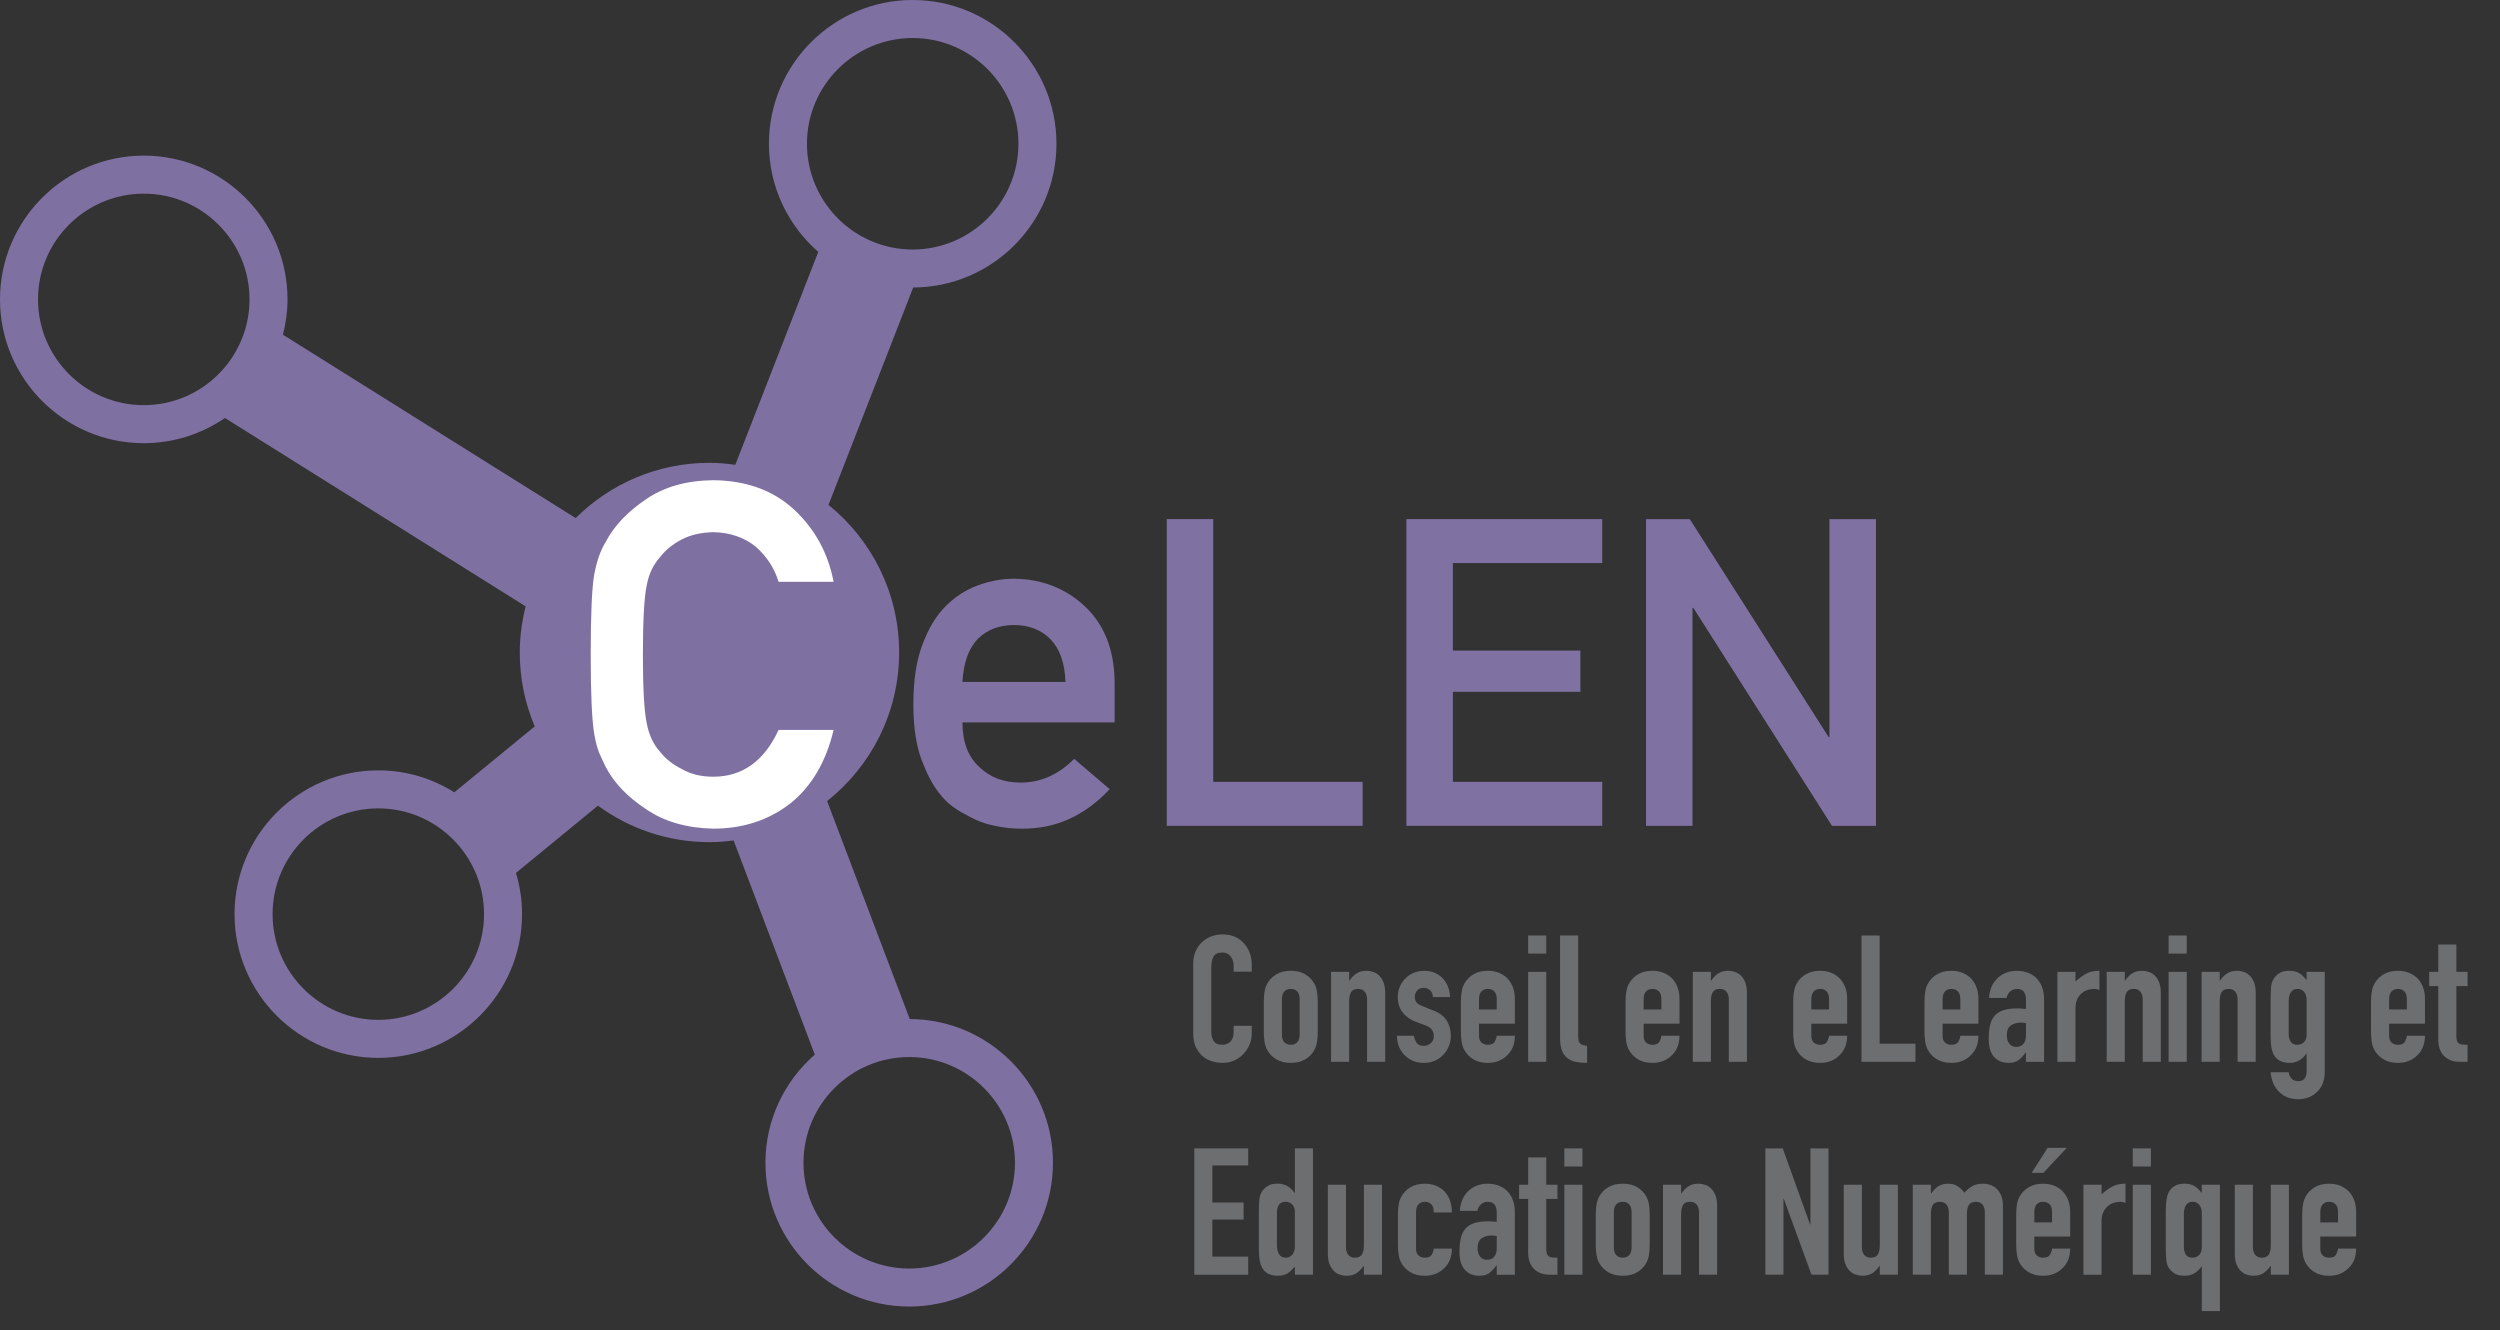 <?xml version="1.0" encoding="utf-8"?>
<!-- Generator: Adobe Illustrator 16.0.0, SVG Export Plug-In . SVG Version: 6.00 Build 0)  -->
<!DOCTYPE svg PUBLIC "-//W3C//DTD SVG 1.1//EN" "http://www.w3.org/Graphics/SVG/1.1/DTD/svg11.dtd">
<svg version="1.1" id="Layer_1" xmlns="http://www.w3.org/2000/svg" xmlns:xlink="http://www.w3.org/1999/xlink" x="0px" y="0px"
	viewBox="0 0 197.278 104.957" enable-background="new 0 0 197.278 104.957"
	xml:space="preserve">
	<rect x="0" y="0" width="197.278" height="104.957" fill="#333333" stroke="none"/>
	<path fill="#7F70A2" d="M71.79,80.414l-6.521-17.201c3.458-2.741,5.682-6.971,5.682-11.726c0-4.707-2.177-8.9-5.574-11.644
	l6.685-17.156c6.236-0.022,11.304-5.101,11.304-11.343C83.366,5.089,78.277,0,72.022,0c-6.255,0-11.344,5.089-11.344,11.345
	c0,3.403,1.513,6.452,3.893,8.533l-6.546,16.8c-0.669-0.092-1.347-0.155-2.041-0.155c-4.121,0-7.851,1.666-10.558,4.359
	l-23.098-14.47c0.227-0.893,0.36-1.822,0.36-2.785c0-6.256-5.089-11.346-11.345-11.346S0,17.371,0,23.627
	c0,6.255,5.089,11.345,11.345,11.345c2.375,0,4.58-0.737,6.404-1.989L41.48,47.85c-0.292,1.166-0.464,2.38-0.464,3.637
	c0,2.069,0.42,4.042,1.18,5.835l-6.345,5.201c-1.743-1.092-3.795-1.733-5.999-1.733c-6.255,0-11.344,5.089-11.344,11.345
	c0,6.254,5.089,11.343,11.344,11.343s11.344-5.089,11.344-11.343c0-1.131-0.171-2.223-0.481-3.254l6.469-5.305
	c2.472,1.803,5.506,2.879,8.799,2.879c0.647,0,1.281-0.055,1.907-0.135l6.407,16.901c-2.381,2.081-3.895,5.13-3.895,8.533
	c0,6.257,5.089,11.347,11.345,11.347c6.255,0,11.344-5.09,11.344-11.347C83.093,85.514,78.026,80.437,71.79,80.414z M11.345,31.972
	C6.744,31.972,3,28.228,3,23.627c0-4.602,3.744-8.346,8.345-8.346s8.345,3.744,8.345,8.346
	C19.689,28.228,15.946,31.972,11.345,31.972z M29.853,80.478c-4.601,0-8.344-3.743-8.344-8.343c0-4.602,3.743-8.345,8.344-8.345
	s8.344,3.743,8.344,8.345C38.197,76.734,34.454,80.478,29.853,80.478z M63.678,11.345C63.678,6.744,67.421,3,72.022,3
	c4.601,0,8.344,3.744,8.344,8.345s-3.743,8.345-8.344,8.345C67.421,19.689,63.678,15.946,63.678,11.345z M71.749,100.102
	c-4.602,0-8.345-3.744-8.345-8.347c0-4.601,3.744-8.343,8.345-8.343c4.601,0,8.344,3.742,8.344,8.343
	C80.093,96.357,76.35,100.102,71.749,100.102z"/>
	<g>
		<path fill="#FFFFFF" d="M65.78,57.598c-0.594,2.512-1.726,4.441-3.396,5.789c-1.72,1.336-3.754,2.004-6.104,2.004
		c-2.128-0.049-3.903-0.568-5.325-1.559c-1.447-0.951-2.499-2.053-3.154-3.303c-0.198-0.408-0.377-0.797-0.538-1.168
		c-0.148-0.384-0.272-0.866-0.371-1.447c-0.186-1.089-0.278-3.18-0.278-6.272c0-3.142,0.093-5.245,0.278-6.309
		c0.198-1.063,0.501-1.923,0.909-2.579c0.655-1.249,1.707-2.362,3.154-3.34c1.422-0.989,3.197-1.497,5.325-1.521
		c2.61,0.025,4.737,0.798,6.383,2.319c1.645,1.534,2.684,3.433,3.117,5.696h-4.342c-0.334-1.088-0.94-2.016-1.818-2.783
		c-0.916-0.729-2.029-1.107-3.34-1.132c-0.965,0.025-1.794,0.217-2.486,0.575c-0.705,0.371-1.274,0.835-1.707,1.392
		c-0.532,0.582-0.885,1.33-1.058,2.245c-0.198,0.965-0.297,2.777-0.297,5.437c0,2.66,0.099,4.459,0.297,5.399
		c0.173,0.941,0.525,1.701,1.058,2.283c0.433,0.557,1.002,1.008,1.707,1.354c0.692,0.408,1.521,0.613,2.486,0.613
		c2.301,0,4.02-1.23,5.158-3.693H65.78z"/>
	</g>
	<g>
		<path fill="#7F71A2" d="M75.95,57.004c0,1.547,0.445,2.723,1.336,3.525c0.829,0.816,1.917,1.225,3.266,1.225
		c1.571,0,2.975-0.624,4.212-1.873l2.802,2.393c-1.967,2.104-4.28,3.143-6.939,3.117c-1.015,0-2.004-0.148-2.969-0.445
		c-0.482-0.16-0.953-0.377-1.41-0.648c-0.482-0.235-0.934-0.525-1.354-0.873c-0.816-0.717-1.479-1.719-1.985-3.006
		c-0.557-1.236-0.835-2.844-0.835-4.824c0-1.904,0.241-3.488,0.724-4.75c0.482-1.286,1.101-2.301,1.855-3.043
		c0.767-0.754,1.626-1.299,2.579-1.633c0.94-0.334,1.868-0.501,2.783-0.501c2.202,0.025,4.063,0.749,5.585,2.171
		c1.546,1.447,2.332,3.439,2.356,5.974v3.191H75.95z M84.077,53.812c-0.05-1.496-0.452-2.628-1.206-3.395
		c-0.742-0.729-1.695-1.095-2.857-1.095c-1.163,0-2.115,0.365-2.857,1.095c-0.73,0.767-1.132,1.899-1.206,3.395H84.077z"/>
		<path fill="#7F71A2" d="M92.07,40.963h3.669v20.736h11.787v3.469H92.07V40.963z"/>
		<path fill="#7F71A2" d="M110.979,40.963h15.456v3.47h-11.787v6.906h10.061v3.254h-10.061v7.105h11.787v3.469h-15.456V40.963z"/>
		<path fill="#7F71A2" d="M129.889,40.963h3.453l10.957,17.199h0.066V40.963h3.669v24.205h-3.47l-10.94-17.199h-0.066v17.199h-3.669
		V40.963z"/>
	</g>
	<g>
		<path fill="#6D6E70" d="M98.777,80.947v0.615c0,0.309-0.059,0.6-0.175,0.875c-0.117,0.275-0.278,0.521-0.483,0.734
		c-0.205,0.215-0.446,0.386-0.721,0.512c-0.275,0.126-0.572,0.189-0.889,0.189c-0.271,0-0.546-0.038-0.826-0.112
		c-0.28-0.075-0.532-0.206-0.756-0.392c-0.224-0.188-0.408-0.428-0.553-0.722c-0.145-0.294-0.217-0.669-0.217-1.127v-5.487
		c0-0.327,0.056-0.631,0.168-0.91c0.112-0.28,0.271-0.523,0.476-0.729c0.205-0.205,0.45-0.366,0.735-0.482
		c0.285-0.117,0.6-0.176,0.945-0.176c0.672,0,1.218,0.22,1.638,0.658c0.206,0.215,0.366,0.469,0.483,0.764
		c0.116,0.293,0.175,0.613,0.175,0.959v0.56h-1.428v-0.476c0-0.281-0.079-0.523-0.238-0.729s-0.374-0.309-0.644-0.309
		c-0.355,0-0.59,0.11-0.707,0.33c-0.117,0.219-0.175,0.496-0.175,0.832v5.096c0,0.29,0.063,0.533,0.189,0.729
		c0.126,0.196,0.352,0.294,0.679,0.294c0.093,0,0.194-0.017,0.301-0.049c0.107-0.032,0.208-0.086,0.301-0.161
		c0.084-0.074,0.154-0.177,0.21-0.308c0.056-0.131,0.084-0.294,0.084-0.49v-0.489H98.777z"/>
		<path fill="#6D6E70" d="M99.729,79.07c0-0.289,0.019-0.555,0.056-0.798c0.037-0.243,0.107-0.457,0.21-0.644
		c0.168-0.309,0.408-0.556,0.721-0.742c0.312-0.187,0.693-0.28,1.141-0.28c0.448,0,0.828,0.094,1.141,0.28
		c0.312,0.187,0.554,0.434,0.722,0.742c0.102,0.187,0.172,0.4,0.209,0.644s0.057,0.509,0.057,0.798v2.338
		c0,0.289-0.02,0.556-0.057,0.799c-0.037,0.242-0.107,0.457-0.209,0.644c-0.168,0.308-0.409,0.556-0.722,0.742
		c-0.313,0.187-0.693,0.28-1.141,0.28c-0.448,0-0.828-0.094-1.141-0.28c-0.313-0.187-0.553-0.435-0.721-0.742
		c-0.103-0.187-0.173-0.401-0.21-0.644c-0.038-0.243-0.056-0.51-0.056-0.799V79.07z M101.157,81.633
		c0,0.271,0.063,0.474,0.189,0.609c0.126,0.135,0.296,0.202,0.511,0.202s0.385-0.067,0.511-0.202
		c0.126-0.136,0.189-0.339,0.189-0.609v-2.786c0-0.271-0.063-0.474-0.189-0.608c-0.126-0.136-0.296-0.203-0.511-0.203
		s-0.385,0.067-0.511,0.203c-0.126,0.135-0.189,0.338-0.189,0.608V81.633z"/>
		<path fill="#6D6E70" d="M105.035,83.789V76.69h1.429v0.687h0.027c0.149-0.225,0.329-0.408,0.539-0.553s0.479-0.218,0.805-0.218
		c0.178,0,0.355,0.03,0.532,0.091s0.336,0.161,0.476,0.301c0.141,0.141,0.252,0.32,0.336,0.539c0.084,0.22,0.127,0.488,0.127,0.806
		v5.446h-1.428v-4.914c0-0.262-0.062-0.467-0.183-0.616c-0.122-0.149-0.294-0.224-0.519-0.224c-0.271,0-0.457,0.084-0.56,0.252
		s-0.153,0.41-0.153,0.728v4.774H105.035z"/>
		<path fill="#6D6E70" d="M113.071,78.679c-0.01-0.243-0.086-0.425-0.231-0.546c-0.145-0.121-0.31-0.182-0.497-0.182
		c-0.224,0-0.396,0.072-0.518,0.217s-0.182,0.311-0.182,0.496c0,0.131,0.032,0.26,0.098,0.386c0.064,0.126,0.232,0.24,0.504,0.343
		l0.84,0.336c0.532,0.205,0.898,0.485,1.1,0.84c0.2,0.355,0.301,0.742,0.301,1.162c0,0.299-0.055,0.576-0.161,0.833
		c-0.107,0.257-0.255,0.483-0.44,0.679c-0.188,0.196-0.412,0.351-0.673,0.463c-0.261,0.111-0.546,0.168-0.854,0.168
		c-0.578,0-1.063-0.183-1.455-0.547c-0.196-0.177-0.355-0.398-0.477-0.664c-0.121-0.267-0.187-0.576-0.195-0.932h1.344
		c0.027,0.196,0.096,0.378,0.203,0.546s0.296,0.253,0.566,0.253c0.205,0,0.39-0.068,0.553-0.203
		c0.164-0.136,0.246-0.324,0.246-0.567c0-0.196-0.052-0.364-0.154-0.505c-0.104-0.139-0.289-0.261-0.561-0.363l-0.686-0.252
		c-0.448-0.168-0.801-0.418-1.057-0.749c-0.258-0.331-0.386-0.735-0.386-1.211c0-0.299,0.056-0.576,0.169-0.833
		c0.111-0.257,0.266-0.479,0.461-0.665c0.188-0.187,0.406-0.329,0.658-0.427s0.523-0.147,0.812-0.147s0.557,0.052,0.805,0.154
		c0.247,0.103,0.459,0.247,0.637,0.434s0.317,0.409,0.42,0.665c0.104,0.257,0.154,0.529,0.154,0.819H113.071z"/>
		<path fill="#6D6E70" d="M119.538,80.779h-2.827v0.965c0,0.225,0.063,0.397,0.188,0.519c0.127,0.121,0.297,0.182,0.512,0.182
		c0.27,0,0.449-0.079,0.539-0.237c0.088-0.159,0.142-0.318,0.16-0.477h1.428c0,0.625-0.191,1.129-0.573,1.512
		c-0.187,0.196-0.411,0.351-0.672,0.463c-0.262,0.111-0.556,0.168-0.882,0.168c-0.448,0-0.828-0.094-1.141-0.28
		c-0.313-0.187-0.554-0.435-0.722-0.742c-0.103-0.187-0.173-0.401-0.21-0.644c-0.037-0.243-0.057-0.51-0.057-0.799V79.07
		c0-0.289,0.02-0.555,0.057-0.798s0.107-0.457,0.21-0.644c0.168-0.309,0.408-0.556,0.722-0.742c0.312-0.187,0.692-0.28,1.141-0.28
		c0.326,0,0.623,0.056,0.889,0.168s0.492,0.267,0.68,0.462c0.373,0.42,0.559,0.947,0.559,1.582V80.779z M116.711,79.658h1.399
		v-0.812c0-0.271-0.062-0.474-0.188-0.608c-0.126-0.136-0.296-0.203-0.511-0.203s-0.385,0.067-0.512,0.203
		c-0.125,0.135-0.188,0.338-0.188,0.608V79.658z"/>
		<path fill="#6D6E70" d="M120.589,75.248V73.82h1.428v1.428H120.589z M120.589,83.789V76.69h1.428v7.099H120.589z"/>
		<path fill="#6D6E70" d="M123.108,73.82h1.429v7.967c0,0.271,0.049,0.455,0.147,0.553c0.098,0.098,0.281,0.16,0.553,0.189v1.344
		c-0.327,0-0.621-0.026-0.883-0.078c-0.261-0.051-0.484-0.15-0.672-0.301c-0.187-0.14-0.328-0.338-0.427-0.595
		c-0.098-0.257-0.147-0.595-0.147-1.015V73.82z"/>
		<path fill="#6D6E70" d="M132.53,80.779h-2.828v0.965c0,0.225,0.063,0.397,0.189,0.519s0.296,0.182,0.511,0.182
		c0.271,0,0.45-0.079,0.539-0.237c0.089-0.159,0.142-0.318,0.161-0.477h1.428c0,0.625-0.191,1.129-0.574,1.512
		c-0.187,0.196-0.41,0.351-0.672,0.463c-0.262,0.111-0.555,0.168-0.882,0.168c-0.448,0-0.828-0.094-1.141-0.28
		c-0.313-0.187-0.554-0.435-0.722-0.742c-0.103-0.187-0.172-0.401-0.209-0.644c-0.038-0.243-0.057-0.51-0.057-0.799V79.07
		c0-0.289,0.019-0.555,0.057-0.798c0.037-0.243,0.106-0.457,0.209-0.644c0.168-0.309,0.408-0.556,0.722-0.742
		c0.312-0.187,0.692-0.28,1.141-0.28c0.327,0,0.623,0.056,0.89,0.168c0.266,0.112,0.492,0.267,0.679,0.462
		c0.373,0.42,0.56,0.947,0.56,1.582V80.779z M129.702,79.658h1.4v-0.812c0-0.271-0.062-0.474-0.189-0.608
		c-0.125-0.136-0.296-0.203-0.511-0.203s-0.385,0.067-0.511,0.203c-0.126,0.135-0.189,0.338-0.189,0.608V79.658z"/>
		<path fill="#6D6E70" d="M133.58,83.789V76.69h1.429v0.687h0.027c0.149-0.225,0.329-0.408,0.539-0.553s0.479-0.218,0.805-0.218
		c0.178,0,0.355,0.03,0.532,0.091s0.336,0.161,0.476,0.301c0.141,0.141,0.252,0.32,0.336,0.539c0.084,0.22,0.127,0.488,0.127,0.806
		v5.446h-1.428v-4.914c0-0.262-0.062-0.467-0.183-0.616c-0.122-0.149-0.294-0.224-0.519-0.224c-0.271,0-0.457,0.084-0.56,0.252
		s-0.153,0.41-0.153,0.728v4.774H133.58z"/>
		<path fill="#6D6E70" d="M145.76,80.779h-2.827v0.965c0,0.225,0.062,0.397,0.188,0.519s0.296,0.182,0.511,0.182
		c0.271,0,0.45-0.079,0.539-0.237c0.089-0.159,0.143-0.318,0.161-0.477h1.428c0,0.625-0.191,1.129-0.573,1.512
		c-0.188,0.196-0.411,0.351-0.672,0.463c-0.262,0.111-0.557,0.168-0.883,0.168c-0.447,0-0.828-0.094-1.141-0.28
		s-0.553-0.435-0.721-0.742c-0.104-0.187-0.174-0.401-0.211-0.644c-0.037-0.243-0.056-0.51-0.056-0.799V79.07
		c0-0.289,0.019-0.555,0.056-0.798s0.107-0.457,0.211-0.644c0.168-0.309,0.408-0.556,0.721-0.742s0.693-0.28,1.141-0.28
		c0.326,0,0.623,0.056,0.889,0.168c0.267,0.112,0.492,0.267,0.68,0.462c0.373,0.42,0.56,0.947,0.56,1.582V80.779z M142.933,79.658
		h1.399v-0.812c0-0.271-0.063-0.474-0.188-0.608c-0.127-0.136-0.297-0.203-0.512-0.203s-0.385,0.067-0.511,0.203
		c-0.126,0.135-0.188,0.338-0.188,0.608V79.658z"/>
		<path fill="#6D6E70" d="M146.894,83.789V73.82h1.429v8.54h2.828v1.429H146.894z"/>
		<path fill="#6D6E70" d="M156.12,80.779h-2.828v0.965c0,0.225,0.062,0.397,0.189,0.519c0.125,0.121,0.295,0.182,0.51,0.182
		c0.271,0,0.451-0.079,0.539-0.237c0.09-0.159,0.143-0.318,0.162-0.477h1.428c0,0.625-0.191,1.129-0.574,1.512
		c-0.188,0.196-0.41,0.351-0.672,0.463c-0.262,0.111-0.556,0.168-0.883,0.168c-0.447,0-0.828-0.094-1.141-0.28
		s-0.553-0.435-0.721-0.742c-0.104-0.187-0.173-0.401-0.21-0.644c-0.038-0.243-0.056-0.51-0.056-0.799V79.07
		c0-0.289,0.018-0.555,0.056-0.798c0.037-0.243,0.106-0.457,0.21-0.644c0.168-0.309,0.408-0.556,0.721-0.742s0.693-0.28,1.141-0.28
		c0.327,0,0.623,0.056,0.89,0.168s0.492,0.267,0.679,0.462c0.373,0.42,0.561,0.947,0.561,1.582V80.779z M153.292,79.658h1.4v-0.812
		c0-0.271-0.063-0.474-0.189-0.608c-0.126-0.136-0.297-0.203-0.512-0.203s-0.385,0.067-0.51,0.203
		c-0.127,0.135-0.189,0.338-0.189,0.608V79.658z"/>
		<path fill="#6D6E70" d="M159.872,83.789v-0.729h-0.027c-0.188,0.262-0.377,0.462-0.568,0.602c-0.191,0.141-0.459,0.211-0.805,0.211
		c-0.168,0-0.338-0.026-0.511-0.078c-0.173-0.051-0.339-0.146-0.497-0.286c-0.158-0.131-0.287-0.319-0.385-0.567
		c-0.098-0.247-0.146-0.566-0.146-0.959c0-0.4,0.032-0.754,0.098-1.057c0.064-0.303,0.187-0.558,0.363-0.764
		c0.168-0.195,0.396-0.343,0.687-0.44c0.289-0.099,0.657-0.147,1.106-0.147c0.046,0,0.098,0,0.153,0s0.107,0.006,0.154,0.014
		c0.046,0.01,0.103,0.015,0.168,0.015s0.136,0.005,0.21,0.015v-0.742c0-0.243-0.051-0.443-0.154-0.603
		c-0.103-0.159-0.289-0.237-0.56-0.237c-0.187,0-0.356,0.061-0.511,0.182s-0.255,0.299-0.301,0.531h-1.387
		c0.037-0.635,0.252-1.147,0.645-1.539c0.186-0.188,0.41-0.334,0.672-0.441c0.261-0.107,0.555-0.161,0.882-0.161
		c0.298,0,0.579,0.047,0.84,0.14c0.261,0.094,0.489,0.234,0.687,0.42c0.186,0.188,0.336,0.42,0.447,0.701
		c0.112,0.279,0.168,0.605,0.168,0.979v4.942H159.872z M159.872,80.736c-0.158-0.027-0.289-0.042-0.393-0.042
		c-0.308,0-0.571,0.073-0.791,0.218c-0.219,0.145-0.328,0.408-0.328,0.791c0,0.27,0.064,0.489,0.195,0.657
		c0.131,0.169,0.312,0.253,0.547,0.253c0.242,0,0.432-0.08,0.566-0.238c0.135-0.159,0.203-0.383,0.203-0.672V80.736z"/>
		<path fill="#6D6E70" d="M162.35,83.789V76.69h1.429v0.757c0.289-0.262,0.573-0.467,0.854-0.617
		c0.279-0.148,0.625-0.224,1.035-0.224v1.513c-0.139-0.057-0.284-0.084-0.434-0.084c-0.148,0-0.311,0.025-0.482,0.076
		c-0.173,0.052-0.329,0.139-0.469,0.26c-0.15,0.121-0.271,0.279-0.365,0.476c-0.093,0.196-0.139,0.438-0.139,0.728v4.215H162.35z"/>
		<path fill="#6D6E70" d="M166.241,83.789V76.69h1.429v0.687h0.028c0.148-0.225,0.328-0.408,0.539-0.553
		c0.209-0.145,0.478-0.218,0.805-0.218c0.178,0,0.354,0.03,0.531,0.091c0.178,0.061,0.336,0.161,0.477,0.301
		c0.141,0.141,0.252,0.32,0.336,0.539c0.084,0.22,0.126,0.488,0.126,0.806v5.446h-1.428v-4.914c0-0.262-0.062-0.467-0.183-0.616
		s-0.293-0.224-0.518-0.224c-0.271,0-0.457,0.084-0.561,0.252c-0.102,0.168-0.153,0.41-0.153,0.728v4.774H166.241z"/>
		<path fill="#6D6E70" d="M171.128,75.248V73.82h1.428v1.428H171.128z M171.128,83.789V76.69h1.428v7.099H171.128z"/>
		<path fill="#6D6E70" d="M173.731,83.789V76.69h1.428v0.687h0.028c0.149-0.225,0.329-0.408,0.539-0.553s0.478-0.218,0.806-0.218
		c0.177,0,0.354,0.03,0.531,0.091s0.336,0.161,0.477,0.301c0.14,0.141,0.252,0.32,0.336,0.539c0.084,0.22,0.125,0.488,0.125,0.806
		v5.446h-1.428v-4.914c0-0.262-0.061-0.467-0.182-0.616s-0.294-0.224-0.518-0.224c-0.271,0-0.458,0.084-0.561,0.252
		s-0.154,0.41-0.154,0.728v4.774H173.731z"/>
		<path fill="#6D6E70" d="M180.605,84.615c0.009,0.168,0.077,0.326,0.203,0.475c0.126,0.15,0.31,0.225,0.553,0.225
		c0.233,0,0.401-0.072,0.504-0.217s0.154-0.329,0.154-0.553v-1.4h-0.028c-0.158,0.233-0.348,0.413-0.566,0.539
		c-0.22,0.126-0.475,0.189-0.764,0.189c-0.598,0-1.013-0.225-1.246-0.672c-0.084-0.159-0.145-0.355-0.182-0.588
		c-0.037-0.234-0.057-0.547-0.057-0.938v-2.702c0-0.514,0.015-0.891,0.043-1.135c0.056-0.466,0.275-0.816,0.658-1.049
		c0.177-0.121,0.442-0.183,0.797-0.183c0.178,0,0.33,0.019,0.455,0.056c0.127,0.038,0.24,0.09,0.344,0.154
		c0.103,0.065,0.195,0.143,0.279,0.23c0.084,0.09,0.173,0.186,0.267,0.287V76.69h1.428v7.966c0,0.242-0.04,0.488-0.119,0.735
		s-0.208,0.469-0.385,0.665c-0.177,0.205-0.401,0.371-0.672,0.497s-0.593,0.188-0.966,0.188c-0.215,0-0.439-0.035-0.672-0.104
		c-0.234-0.07-0.448-0.188-0.645-0.356c-0.205-0.16-0.381-0.371-0.525-0.638s-0.24-0.608-0.287-1.028H180.605z M180.605,81.604
		c0,0.224,0.049,0.42,0.147,0.588c0.098,0.168,0.281,0.252,0.553,0.252c0.205,0,0.375-0.071,0.511-0.217
		c0.136-0.145,0.203-0.329,0.203-0.553v-2.759c0-0.261-0.065-0.473-0.196-0.637c-0.131-0.163-0.303-0.244-0.518-0.244
		c-0.243,0-0.42,0.088-0.532,0.266s-0.168,0.41-0.168,0.699V81.604z"/>
		<path fill="#6D6E70" d="M191.356,80.779h-2.827v0.965c0,0.225,0.063,0.397,0.188,0.519c0.127,0.121,0.297,0.182,0.512,0.182
		c0.27,0,0.449-0.079,0.539-0.237c0.088-0.159,0.142-0.318,0.16-0.477h1.428c0,0.625-0.191,1.129-0.573,1.512
		c-0.187,0.196-0.411,0.351-0.672,0.463c-0.262,0.111-0.556,0.168-0.882,0.168c-0.448,0-0.828-0.094-1.141-0.28
		c-0.313-0.187-0.554-0.435-0.722-0.742c-0.103-0.187-0.173-0.401-0.21-0.644c-0.037-0.243-0.057-0.51-0.057-0.799V79.07
		c0-0.289,0.02-0.555,0.057-0.798s0.107-0.457,0.21-0.644c0.168-0.309,0.408-0.556,0.722-0.742c0.312-0.187,0.692-0.28,1.141-0.28
		c0.326,0,0.623,0.056,0.889,0.168s0.492,0.267,0.68,0.462c0.373,0.42,0.559,0.947,0.559,1.582V80.779z M188.529,79.658h1.399
		v-0.812c0-0.271-0.062-0.474-0.188-0.608c-0.126-0.136-0.296-0.203-0.511-0.203s-0.385,0.067-0.512,0.203
		c-0.125,0.135-0.188,0.338-0.188,0.608V79.658z"/>
		<path fill="#6D6E70" d="M192.407,76.69v-2.155h1.428v2.155h0.883v1.12h-0.883v3.934c0,0.168,0.017,0.299,0.049,0.393
		c0.033,0.094,0.087,0.163,0.162,0.21c0.074,0.047,0.165,0.075,0.272,0.084c0.106,0.009,0.24,0.014,0.399,0.014v1.345h-0.588
		c-0.327,0-0.601-0.052-0.819-0.154c-0.22-0.104-0.395-0.233-0.525-0.393c-0.131-0.158-0.226-0.338-0.286-0.539
		c-0.062-0.2-0.092-0.394-0.092-0.58v-4.312h-0.714v-1.12H192.407z"/>
		<path fill="#6D6E70" d="M94.241,100.588v-9.967h4.256v1.344h-2.828v2.926h2.464v1.344h-2.464v2.926h2.828v1.428H94.241z"/>
		<path fill="#6D6E70" d="M102.179,100.588v-0.644c-0.094,0.103-0.182,0.198-0.266,0.287s-0.177,0.165-0.28,0.231
		c-0.103,0.064-0.219,0.116-0.35,0.153c-0.131,0.038-0.285,0.056-0.462,0.056c-0.597,0-1.013-0.224-1.246-0.672
		c-0.084-0.158-0.145-0.354-0.182-0.588c-0.038-0.232-0.056-0.546-0.056-0.938v-2.702c0-0.513,0.014-0.892,0.042-1.134
		c0.056-0.467,0.275-0.816,0.658-1.051c0.177-0.121,0.443-0.182,0.798-0.182c0.28,0,0.53,0.062,0.749,0.189
		c0.219,0.125,0.408,0.306,0.567,0.539h0.028v-3.514h1.427v9.967H102.179z M100.765,98.278c0,0.29,0.056,0.522,0.168,0.7
		c0.112,0.178,0.289,0.266,0.532,0.266c0.215,0,0.387-0.082,0.518-0.244c0.131-0.164,0.196-0.376,0.196-0.638v-2.758
		c0-0.224-0.068-0.408-0.203-0.554c-0.135-0.145-0.306-0.217-0.511-0.217c-0.271,0-0.455,0.084-0.553,0.252
		s-0.147,0.364-0.147,0.588V98.278z"/>
		<path fill="#6D6E70" d="M109.054,93.49v7.098h-1.428v-0.686h-0.029c-0.148,0.225-0.328,0.408-0.539,0.553
		c-0.209,0.145-0.478,0.217-0.805,0.217c-0.178,0-0.354-0.029-0.531-0.09c-0.178-0.061-0.336-0.162-0.477-0.302
		c-0.14-0.14-0.252-0.319-0.336-0.539s-0.126-0.487-0.126-0.805V93.49h1.429v4.914c0,0.262,0.061,0.467,0.182,0.616
		s0.294,0.224,0.518,0.224c0.271,0,0.457-0.084,0.561-0.252c0.102-0.168,0.154-0.41,0.154-0.729V93.49H109.054z"/>
		<path fill="#6D6E70" d="M111.741,98.545c0,0.224,0.062,0.396,0.189,0.518c0.125,0.121,0.295,0.182,0.51,0.182
		c0.271,0,0.451-0.079,0.539-0.238c0.09-0.158,0.143-0.316,0.162-0.476h1.428c0,0.626-0.191,1.13-0.574,1.513
		c-0.188,0.195-0.41,0.35-0.672,0.461c-0.262,0.112-0.556,0.168-0.883,0.168c-0.447,0-0.828-0.093-1.141-0.279
		c-0.312-0.188-0.553-0.434-0.721-0.742c-0.104-0.187-0.173-0.401-0.21-0.645c-0.038-0.242-0.056-0.508-0.056-0.797v-2.338
		c0-0.29,0.018-0.556,0.056-0.799c0.037-0.242,0.106-0.457,0.21-0.645c0.168-0.307,0.408-0.555,0.721-0.741s0.693-0.28,1.141-0.28
		c0.327,0,0.623,0.057,0.89,0.168c0.267,0.112,0.492,0.266,0.679,0.463c0.373,0.42,0.561,0.965,0.561,1.637h-1.428
		c0-0.289-0.063-0.501-0.189-0.637c-0.126-0.135-0.297-0.203-0.512-0.203s-0.385,0.068-0.51,0.203
		c-0.127,0.136-0.189,0.339-0.189,0.609V98.545z"/>
		<path fill="#6D6E70" d="M118.11,100.588V99.86h-0.027c-0.188,0.261-0.376,0.462-0.567,0.603c-0.191,0.14-0.46,0.209-0.805,0.209
		c-0.168,0-0.339-0.025-0.511-0.076c-0.174-0.051-0.339-0.147-0.498-0.287c-0.158-0.131-0.286-0.32-0.385-0.567
		c-0.098-0.247-0.146-0.567-0.146-0.959c0-0.401,0.033-0.753,0.098-1.057c0.065-0.304,0.188-0.558,0.364-0.763
		c0.168-0.196,0.396-0.344,0.687-0.441c0.289-0.098,0.657-0.146,1.105-0.146c0.047,0,0.098,0,0.154,0
		c0.056,0,0.107,0.004,0.154,0.014c0.046,0.01,0.102,0.014,0.168,0.014c0.064,0,0.135,0.005,0.209,0.014v-0.742
		c0-0.242-0.051-0.443-0.153-0.602s-0.29-0.238-0.56-0.238c-0.188,0-0.357,0.061-0.512,0.183c-0.154,0.121-0.254,0.299-0.301,0.532
		h-1.387c0.037-0.635,0.252-1.148,0.645-1.541c0.187-0.186,0.41-0.333,0.672-0.44s0.555-0.161,0.883-0.161
		c0.298,0,0.578,0.047,0.84,0.141c0.261,0.093,0.489,0.232,0.686,0.42c0.187,0.187,0.336,0.42,0.447,0.699
		c0.113,0.28,0.168,0.607,0.168,0.98v4.941H118.11z M118.11,97.537c-0.158-0.029-0.289-0.043-0.392-0.043
		c-0.308,0-0.571,0.072-0.791,0.217s-0.329,0.408-0.329,0.791c0,0.271,0.065,0.49,0.196,0.658c0.13,0.168,0.312,0.252,0.546,0.252
		c0.242,0,0.432-0.079,0.566-0.238c0.136-0.158,0.203-0.382,0.203-0.672V97.537z"/>
		<path fill="#6D6E70" d="M120.589,93.49v-2.156h1.428v2.156h0.883v1.12h-0.883v3.935c0,0.168,0.017,0.299,0.049,0.392
		c0.033,0.093,0.087,0.163,0.162,0.21c0.074,0.047,0.165,0.074,0.272,0.084c0.106,0.01,0.24,0.014,0.399,0.014v1.344h-0.588
		c-0.327,0-0.601-0.051-0.819-0.153c-0.22-0.103-0.395-0.233-0.525-0.392c-0.131-0.159-0.226-0.339-0.286-0.539
		c-0.062-0.201-0.092-0.395-0.092-0.582V94.61h-0.714v-1.12H120.589z"/>
		<path fill="#6D6E70" d="M123.444,92.049v-1.428h1.429v1.428H123.444z M123.444,100.588V93.49h1.429v7.098H123.444z"/>
		<path fill="#6D6E70" d="M125.923,95.871c0-0.29,0.019-0.556,0.057-0.799c0.037-0.242,0.106-0.457,0.209-0.645
		c0.168-0.307,0.408-0.555,0.722-0.741c0.312-0.187,0.692-0.28,1.141-0.28s0.828,0.094,1.142,0.28
		c0.312,0.187,0.553,0.435,0.721,0.741c0.103,0.188,0.172,0.402,0.21,0.645c0.037,0.243,0.056,0.509,0.056,0.799v2.338
		c0,0.289-0.019,0.555-0.056,0.797c-0.038,0.243-0.107,0.458-0.21,0.645c-0.168,0.309-0.408,0.555-0.721,0.742
		c-0.313,0.187-0.693,0.279-1.142,0.279s-0.828-0.093-1.141-0.279c-0.313-0.188-0.554-0.434-0.722-0.742
		c-0.103-0.187-0.172-0.401-0.209-0.645c-0.038-0.242-0.057-0.508-0.057-0.797V95.871z M127.351,98.433
		c0,0.271,0.063,0.474,0.189,0.608c0.126,0.136,0.296,0.203,0.511,0.203s0.386-0.067,0.511-0.203
		c0.127-0.135,0.189-0.338,0.189-0.608v-2.786c0-0.271-0.062-0.474-0.189-0.609c-0.125-0.135-0.296-0.203-0.511-0.203
		s-0.385,0.068-0.511,0.203c-0.126,0.136-0.189,0.339-0.189,0.609V98.433z"/>
		<path fill="#6D6E70" d="M131.229,100.588V93.49h1.429v0.686h0.027c0.149-0.224,0.329-0.408,0.539-0.553s0.479-0.217,0.805-0.217
		c0.178,0,0.355,0.031,0.532,0.092s0.336,0.16,0.476,0.301c0.141,0.14,0.252,0.319,0.336,0.539c0.084,0.219,0.127,0.487,0.127,0.805
		v5.445h-1.428v-4.914c0-0.261-0.062-0.466-0.183-0.615c-0.122-0.149-0.294-0.225-0.519-0.225c-0.271,0-0.457,0.084-0.56,0.252
		s-0.153,0.411-0.153,0.729v4.773H131.229z"/>
		<path fill="#6D6E70" d="M139.307,100.588v-9.967h1.372l2.156,6.006h0.027v-6.006h1.428v9.967h-1.344l-2.184-5.992h-0.028v5.992
		H139.307z"/>
		<path fill="#6D6E70" d="M149.765,93.49v7.098h-1.428v-0.686h-0.029c-0.148,0.225-0.328,0.408-0.539,0.553
		c-0.209,0.145-0.478,0.217-0.805,0.217c-0.178,0-0.354-0.029-0.531-0.09c-0.178-0.061-0.336-0.162-0.477-0.302
		c-0.14-0.14-0.252-0.319-0.336-0.539s-0.126-0.487-0.126-0.805V93.49h1.429v4.914c0,0.262,0.061,0.467,0.182,0.616
		s0.294,0.224,0.518,0.224c0.271,0,0.457-0.084,0.561-0.252c0.102-0.168,0.154-0.41,0.154-0.729V93.49H149.765z"/>
		<path fill="#6D6E70" d="M150.94,100.588V93.49h1.428v0.686h0.027c0.15-0.224,0.33-0.408,0.539-0.553
		c0.211-0.145,0.479-0.217,0.806-0.217c0.308,0,0.564,0.074,0.771,0.225c0.205,0.148,0.373,0.312,0.504,0.49
		c0.177-0.197,0.373-0.365,0.588-0.505c0.214-0.14,0.513-0.21,0.896-0.21c0.177,0,0.359,0.031,0.546,0.092s0.354,0.16,0.504,0.301
		c0.149,0.14,0.271,0.319,0.364,0.539c0.093,0.219,0.14,0.487,0.14,0.805v5.445h-1.428v-4.914c0-0.261-0.061-0.466-0.182-0.615
		s-0.295-0.225-0.519-0.225c-0.271,0-0.457,0.084-0.56,0.252c-0.104,0.168-0.154,0.411-0.154,0.729v4.773h-1.428v-4.914
		c0-0.261-0.061-0.466-0.182-0.615c-0.122-0.149-0.295-0.225-0.519-0.225c-0.271,0-0.458,0.084-0.56,0.252
		c-0.104,0.168-0.154,0.411-0.154,0.729v4.773H150.94z"/>
		<path fill="#6D6E70" d="M163.358,97.578h-2.828v0.967c0,0.224,0.062,0.396,0.189,0.518c0.125,0.121,0.295,0.182,0.51,0.182
		c0.271,0,0.451-0.079,0.539-0.238c0.09-0.158,0.143-0.316,0.162-0.476h1.428c0,0.626-0.191,1.13-0.574,1.513
		c-0.188,0.195-0.41,0.35-0.672,0.461c-0.262,0.112-0.556,0.168-0.883,0.168c-0.447,0-0.828-0.093-1.141-0.279
		c-0.312-0.188-0.553-0.434-0.721-0.742c-0.104-0.187-0.173-0.401-0.21-0.645c-0.038-0.242-0.056-0.508-0.056-0.797v-2.338
		c0-0.29,0.018-0.556,0.056-0.799c0.037-0.242,0.106-0.457,0.21-0.645c0.168-0.307,0.408-0.555,0.721-0.741s0.693-0.28,1.141-0.28
		c0.327,0,0.623,0.057,0.89,0.168c0.267,0.112,0.492,0.266,0.679,0.463c0.373,0.42,0.561,0.947,0.561,1.581V97.578z M160.32,92.553
		l1.26-1.975h1.513l-1.849,1.975H160.32z M160.53,96.459h1.4v-0.812c0-0.271-0.063-0.474-0.189-0.609
		c-0.126-0.135-0.297-0.203-0.512-0.203s-0.385,0.068-0.51,0.203c-0.127,0.136-0.189,0.339-0.189,0.609V96.459z"/>
		<path fill="#6D6E70" d="M164.407,100.588V93.49h1.429v0.756c0.289-0.261,0.573-0.467,0.854-0.615
		c0.279-0.15,0.625-0.225,1.035-0.225v1.512c-0.14-0.056-0.285-0.084-0.434-0.084c-0.149,0-0.311,0.026-0.483,0.078
		c-0.173,0.051-0.329,0.137-0.469,0.258c-0.149,0.122-0.271,0.28-0.364,0.477c-0.094,0.195-0.14,0.438-0.14,0.729v4.213H164.407z"/>
		<path fill="#6D6E70" d="M168.3,92.049v-1.428h1.428v1.428H168.3z M168.3,100.588V93.49h1.428v7.098H168.3z"/>
		<path fill="#6D6E70" d="M173.746,103.459v-3.515h-0.028c-0.158,0.233-0.348,0.413-0.566,0.539c-0.22,0.126-0.469,0.188-0.75,0.188
		c-0.345,0-0.613-0.061-0.805-0.182s-0.348-0.275-0.469-0.462c-0.094-0.149-0.154-0.345-0.182-0.588
		c-0.028-0.233-0.043-0.611-0.043-1.134v-2.702c0-0.392,0.02-0.704,0.057-0.938c0.037-0.232,0.098-0.429,0.182-0.588
		c0.233-0.447,0.648-0.672,1.246-0.672c0.178,0,0.332,0.02,0.463,0.057c0.13,0.037,0.246,0.088,0.35,0.153
		c0.103,0.065,0.195,0.143,0.279,0.231c0.084,0.088,0.173,0.184,0.267,0.287V93.49h1.428v9.969H173.746z M172.332,98.404
		c0,0.225,0.049,0.42,0.147,0.588c0.098,0.168,0.281,0.252,0.553,0.252c0.205,0,0.375-0.072,0.511-0.217s0.203-0.329,0.203-0.553
		v-2.758c0-0.262-0.065-0.475-0.196-0.637c-0.131-0.164-0.303-0.246-0.518-0.246c-0.243,0-0.42,0.09-0.532,0.267
		s-0.168,0.411-0.168,0.7V98.404z"/>
		<path fill="#6D6E70" d="M180.62,93.49v7.098h-1.428v-0.686h-0.029c-0.148,0.225-0.328,0.408-0.539,0.553
		c-0.209,0.145-0.478,0.217-0.805,0.217c-0.178,0-0.354-0.029-0.531-0.09c-0.178-0.061-0.336-0.162-0.477-0.302
		c-0.14-0.14-0.252-0.319-0.336-0.539s-0.126-0.487-0.126-0.805V93.49h1.429v4.914c0,0.262,0.061,0.467,0.182,0.616
		s0.294,0.224,0.518,0.224c0.271,0,0.457-0.084,0.561-0.252c0.102-0.168,0.154-0.41,0.154-0.729V93.49H180.62z"/>
		<path fill="#6D6E70" d="M185.925,97.578h-2.827v0.967c0,0.224,0.063,0.396,0.188,0.518c0.127,0.121,0.297,0.182,0.512,0.182
		c0.27,0,0.449-0.079,0.539-0.238c0.088-0.158,0.142-0.316,0.16-0.476h1.428c0,0.626-0.191,1.13-0.573,1.513
		c-0.187,0.195-0.411,0.35-0.672,0.461c-0.262,0.112-0.556,0.168-0.882,0.168c-0.448,0-0.828-0.093-1.141-0.279
		c-0.313-0.188-0.554-0.434-0.722-0.742c-0.103-0.187-0.173-0.401-0.21-0.645c-0.037-0.242-0.057-0.508-0.057-0.797v-2.338
		c0-0.29,0.02-0.556,0.057-0.799c0.037-0.242,0.107-0.457,0.21-0.645c0.168-0.307,0.408-0.555,0.722-0.741
		c0.312-0.187,0.692-0.28,1.141-0.28c0.326,0,0.623,0.057,0.889,0.168c0.266,0.112,0.492,0.266,0.68,0.463
		c0.373,0.42,0.559,0.947,0.559,1.581V97.578z M183.098,96.459h1.399v-0.812c0-0.271-0.062-0.474-0.188-0.609
		c-0.126-0.135-0.296-0.203-0.511-0.203s-0.385,0.068-0.512,0.203c-0.125,0.136-0.188,0.339-0.188,0.609V96.459z"/>
	</g>
</svg>

